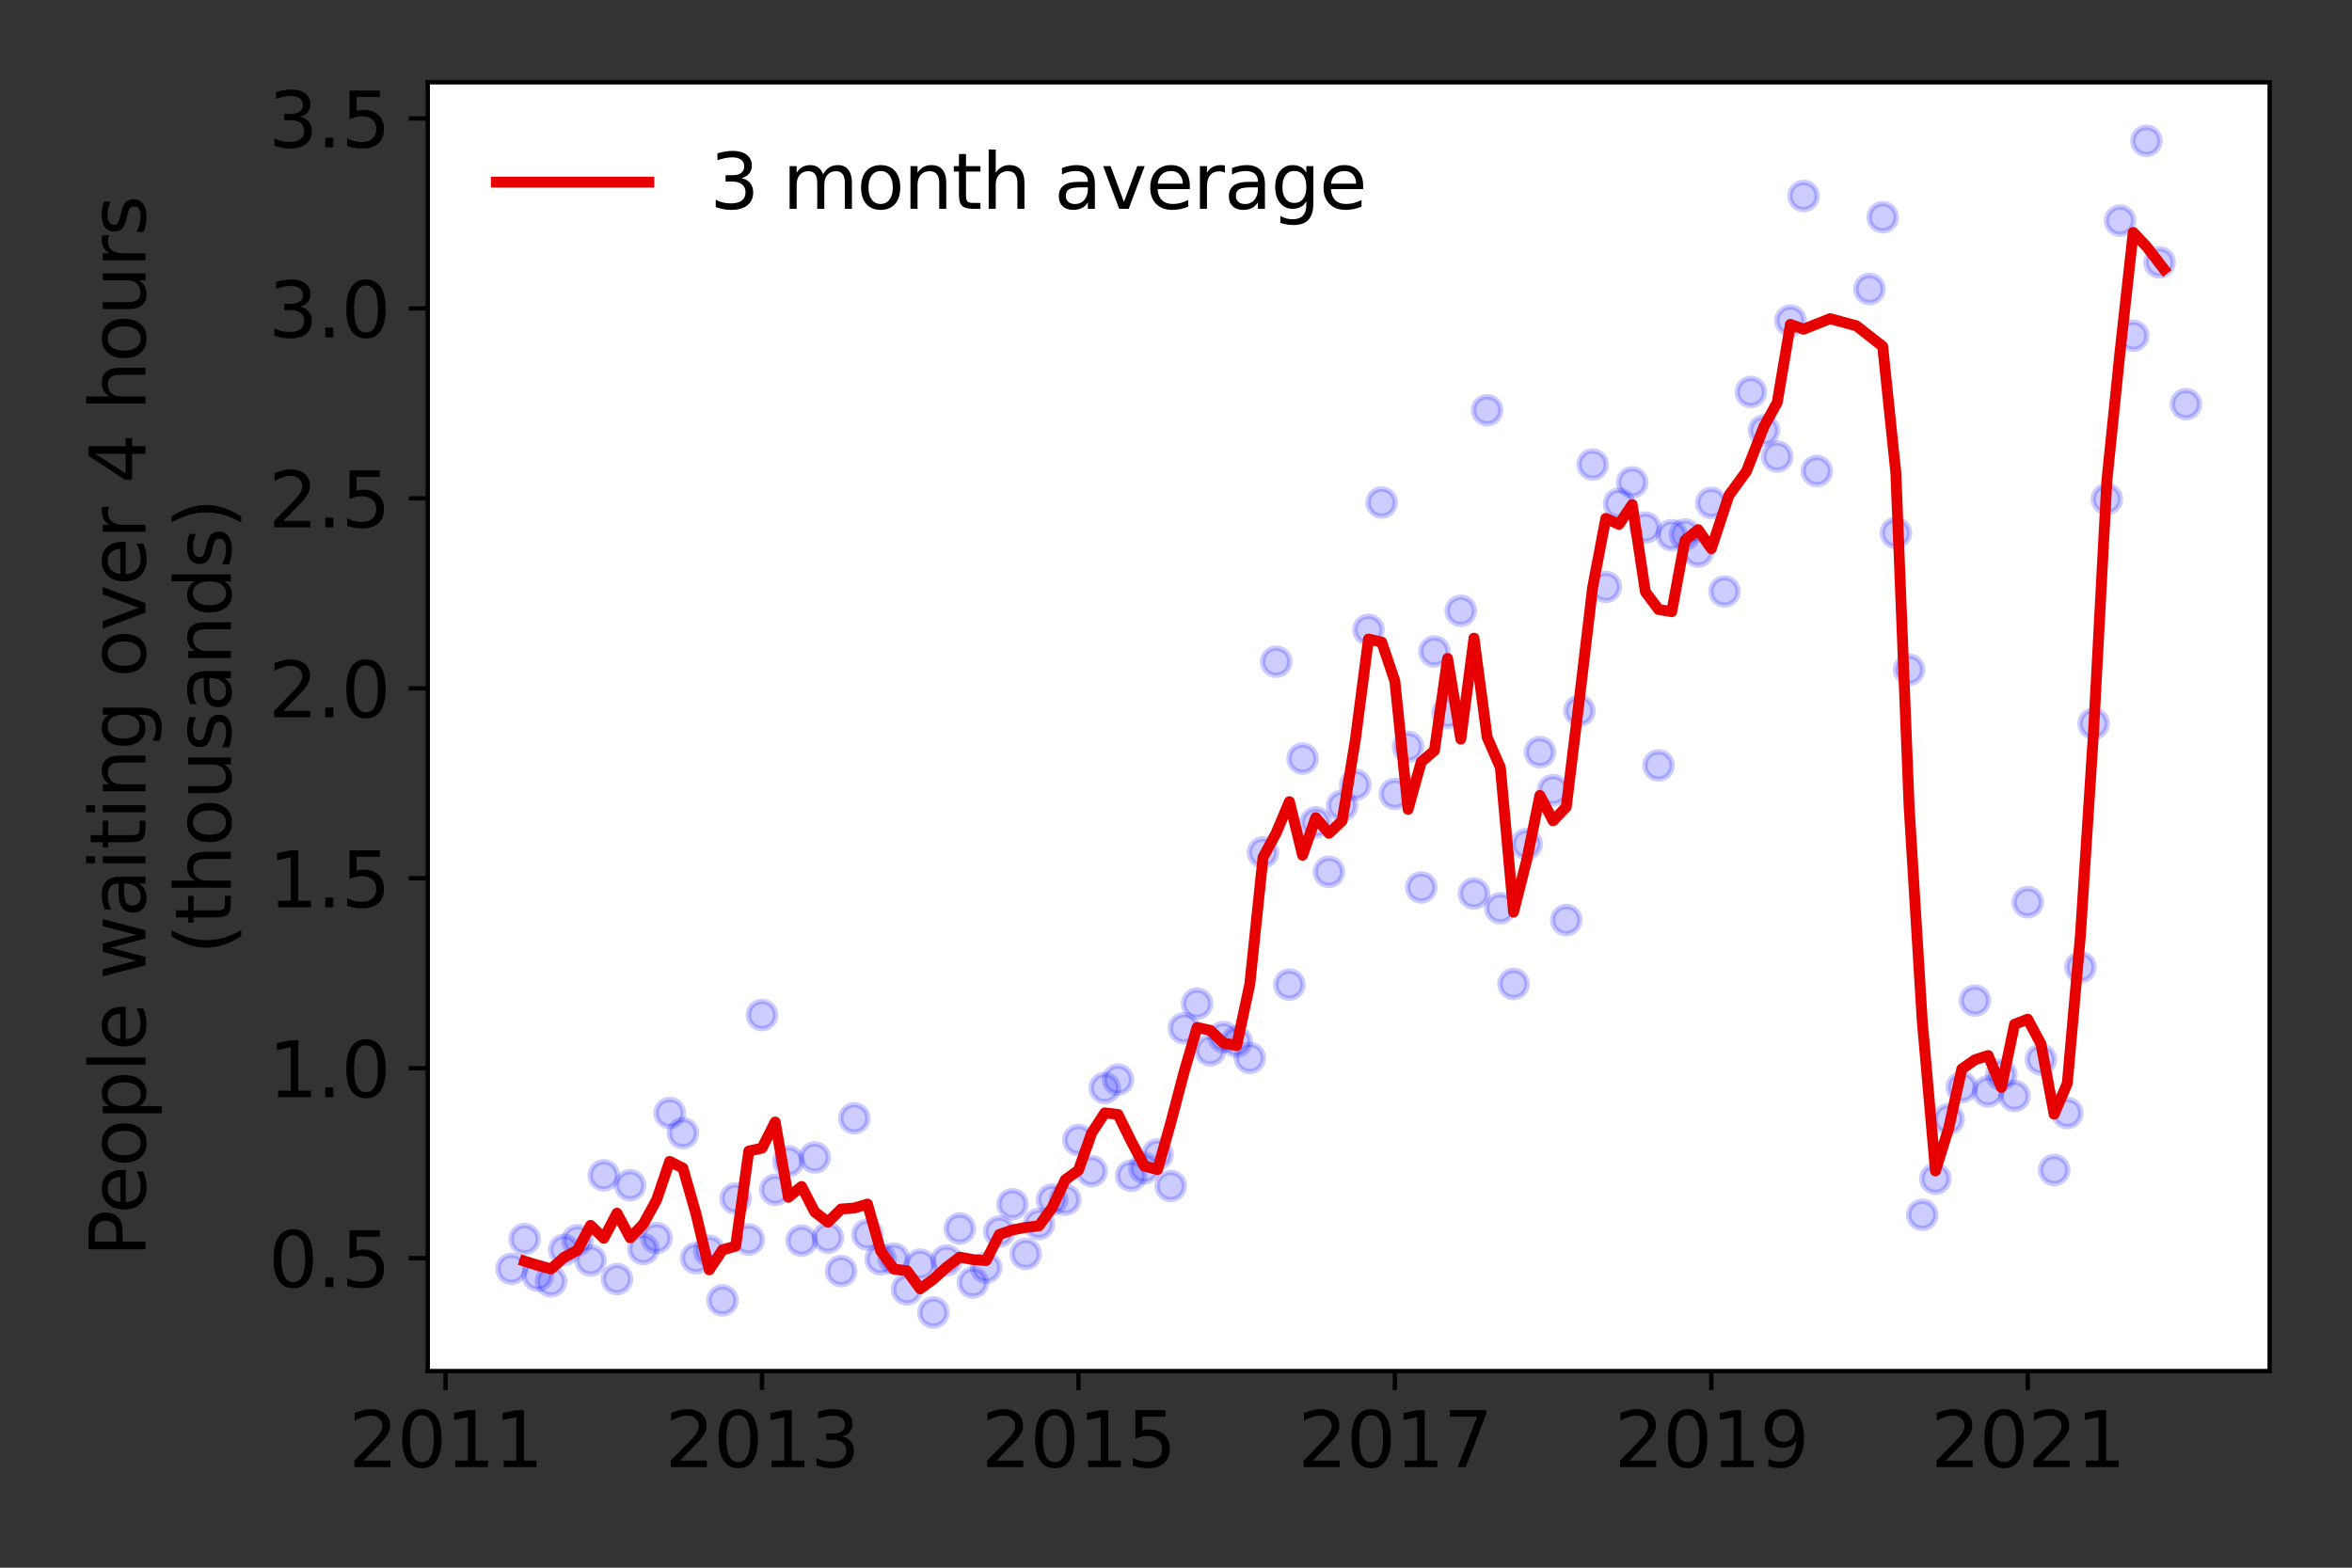 <?xml version="1.0" encoding="utf-8" standalone="no"?>
<!DOCTYPE svg PUBLIC "-//W3C//DTD SVG 1.1//EN"
  "http://www.w3.org/Graphics/SVG/1.1/DTD/svg11.dtd">
<svg height="288pt" version="1.1" viewBox="0 0 432 288" width="432pt" xmlns="http://www.w3.org/2000/svg" xmlns:xlink="http://www.w3.org/1999/xlink">
 <rect x="0" y="0" width="432" height="288" fill="#333333" stroke="none"/>
 <defs>
  <style type="text/css">*{stroke-linecap:butt;stroke-linejoin:round;}</style>
 </defs>
 <g id="figure_1">
  <g id="patch_1">
   <path d="M 0 288 
L 432 288 
L 432 0 
L 0 0 
z
" style="fill:none;"/>
  </g>
  <g id="axes_1">
   <g id="patch_2">
    <path d="M 78.57 251.88 
L 416.88 251.88 
L 416.88 15.12 
L 78.57 15.12 
z
" style="fill:#ffffff;"/>
   </g>
   <g id="matplotlib.axis_1">
    <g id="xtick_1">
     <g id="line2d_1">
      <defs>
       <path d="M 0 0 
L 0 3.5 
" id="m541f4b8370" style="stroke:#000000;stroke-width:0.8;"/>
      </defs>
      <g>
       <use style="stroke:#000000;stroke-width:0.8;" x="81.839" xlink:href="#m541f4b8370" y="251.88"/>
      </g>
     </g>
     <g id="text_1">
      <!-- 2011 -->
      <g transform="translate(64.024 269.518)scale(0.14 -0.14)">
       <defs>
        <path d="M 1228 531 
L 3431 531 
L 3431 0 
L 469 0 
L 469 531 
Q 828 903 1448 1529 
Q 2069 2156 2228 2338 
Q 2531 2678 2651 2914 
Q 2772 3150 2772 3378 
Q 2772 3750 2511 3984 
Q 2250 4219 1831 4219 
Q 1534 4219 1204 4116 
Q 875 4013 500 3803 
L 500 4441 
Q 881 4594 1212 4672 
Q 1544 4750 1819 4750 
Q 2544 4750 2975 4387 
Q 3406 4025 3406 3419 
Q 3406 3131 3298 2873 
Q 3191 2616 2906 2266 
Q 2828 2175 2409 1742 
Q 1991 1309 1228 531 
z
" id="DejaVuSans-32" transform="scale(0.016)"/>
        <path d="M 2034 4250 
Q 1547 4250 1301 3770 
Q 1056 3291 1056 2328 
Q 1056 1369 1301 889 
Q 1547 409 2034 409 
Q 2525 409 2770 889 
Q 3016 1369 3016 2328 
Q 3016 3291 2770 3770 
Q 2525 4250 2034 4250 
z
M 2034 4750 
Q 2819 4750 3233 4129 
Q 3647 3509 3647 2328 
Q 3647 1150 3233 529 
Q 2819 -91 2034 -91 
Q 1250 -91 836 529 
Q 422 1150 422 2328 
Q 422 3509 836 4129 
Q 1250 4750 2034 4750 
z
" id="DejaVuSans-30" transform="scale(0.016)"/>
        <path d="M 794 531 
L 1825 531 
L 1825 4091 
L 703 3866 
L 703 4441 
L 1819 4666 
L 2450 4666 
L 2450 531 
L 3481 531 
L 3481 0 
L 794 0 
L 794 531 
z
" id="DejaVuSans-31" transform="scale(0.016)"/>
       </defs>
       <use xlink:href="#DejaVuSans-32"/>
       <use x="63.623" xlink:href="#DejaVuSans-30"/>
       <use x="127.246" xlink:href="#DejaVuSans-31"/>
       <use x="190.869" xlink:href="#DejaVuSans-31"/>
      </g>
     </g>
    </g>
    <g id="xtick_2">
     <g id="line2d_2">
      <g>
       <use style="stroke:#000000;stroke-width:0.8;" x="139.96" xlink:href="#m541f4b8370" y="251.88"/>
      </g>
     </g>
     <g id="text_2">
      <!-- 2013 -->
      <g transform="translate(122.145 269.518)scale(0.14 -0.14)">
       <defs>
        <path d="M 2597 2516 
Q 3050 2419 3304 2112 
Q 3559 1806 3559 1356 
Q 3559 666 3084 287 
Q 2609 -91 1734 -91 
Q 1441 -91 1130 -33 
Q 819 25 488 141 
L 488 750 
Q 750 597 1062 519 
Q 1375 441 1716 441 
Q 2309 441 2620 675 
Q 2931 909 2931 1356 
Q 2931 1769 2642 2001 
Q 2353 2234 1838 2234 
L 1294 2234 
L 1294 2753 
L 1863 2753 
Q 2328 2753 2575 2939 
Q 2822 3125 2822 3475 
Q 2822 3834 2567 4026 
Q 2313 4219 1838 4219 
Q 1578 4219 1281 4162 
Q 984 4106 628 3988 
L 628 4550 
Q 988 4650 1302 4700 
Q 1616 4750 1894 4750 
Q 2613 4750 3031 4423 
Q 3450 4097 3450 3541 
Q 3450 3153 3228 2886 
Q 3006 2619 2597 2516 
z
" id="DejaVuSans-33" transform="scale(0.016)"/>
       </defs>
       <use xlink:href="#DejaVuSans-32"/>
       <use x="63.623" xlink:href="#DejaVuSans-30"/>
       <use x="127.246" xlink:href="#DejaVuSans-31"/>
       <use x="190.869" xlink:href="#DejaVuSans-33"/>
      </g>
     </g>
    </g>
    <g id="xtick_3">
     <g id="line2d_3">
      <g>
       <use style="stroke:#000000;stroke-width:0.8;" x="198.08" xlink:href="#m541f4b8370" y="251.88"/>
      </g>
     </g>
     <g id="text_3">
      <!-- 2015 -->
      <g transform="translate(180.265 269.518)scale(0.14 -0.14)">
       <defs>
        <path d="M 691 4666 
L 3169 4666 
L 3169 4134 
L 1269 4134 
L 1269 2991 
Q 1406 3038 1543 3061 
Q 1681 3084 1819 3084 
Q 2600 3084 3056 2656 
Q 3513 2228 3513 1497 
Q 3513 744 3044 326 
Q 2575 -91 1722 -91 
Q 1428 -91 1123 -41 
Q 819 9 494 109 
L 494 744 
Q 775 591 1075 516 
Q 1375 441 1709 441 
Q 2250 441 2565 725 
Q 2881 1009 2881 1497 
Q 2881 1984 2565 2268 
Q 2250 2553 1709 2553 
Q 1456 2553 1204 2497 
Q 953 2441 691 2322 
L 691 4666 
z
" id="DejaVuSans-35" transform="scale(0.016)"/>
       </defs>
       <use xlink:href="#DejaVuSans-32"/>
       <use x="63.623" xlink:href="#DejaVuSans-30"/>
       <use x="127.246" xlink:href="#DejaVuSans-31"/>
       <use x="190.869" xlink:href="#DejaVuSans-35"/>
      </g>
     </g>
    </g>
    <g id="xtick_4">
     <g id="line2d_4">
      <g>
       <use style="stroke:#000000;stroke-width:0.8;" x="256.201" xlink:href="#m541f4b8370" y="251.88"/>
      </g>
     </g>
     <g id="text_4">
      <!-- 2017 -->
      <g transform="translate(238.386 269.518)scale(0.14 -0.14)">
       <defs>
        <path d="M 525 4666 
L 3525 4666 
L 3525 4397 
L 1831 0 
L 1172 0 
L 2766 4134 
L 525 4134 
L 525 4666 
z
" id="DejaVuSans-37" transform="scale(0.016)"/>
       </defs>
       <use xlink:href="#DejaVuSans-32"/>
       <use x="63.623" xlink:href="#DejaVuSans-30"/>
       <use x="127.246" xlink:href="#DejaVuSans-31"/>
       <use x="190.869" xlink:href="#DejaVuSans-37"/>
      </g>
     </g>
    </g>
    <g id="xtick_5">
     <g id="line2d_5">
      <g>
       <use style="stroke:#000000;stroke-width:0.8;" x="314.321" xlink:href="#m541f4b8370" y="251.88"/>
      </g>
     </g>
     <g id="text_5">
      <!-- 2019 -->
      <g transform="translate(296.506 269.518)scale(0.14 -0.14)">
       <defs>
        <path d="M 703 97 
L 703 672 
Q 941 559 1184 500 
Q 1428 441 1663 441 
Q 2288 441 2617 861 
Q 2947 1281 2994 2138 
Q 2813 1869 2534 1725 
Q 2256 1581 1919 1581 
Q 1219 1581 811 2004 
Q 403 2428 403 3163 
Q 403 3881 828 4315 
Q 1253 4750 1959 4750 
Q 2769 4750 3195 4129 
Q 3622 3509 3622 2328 
Q 3622 1225 3098 567 
Q 2575 -91 1691 -91 
Q 1453 -91 1209 -44 
Q 966 3 703 97 
z
M 1959 2075 
Q 2384 2075 2632 2365 
Q 2881 2656 2881 3163 
Q 2881 3666 2632 3958 
Q 2384 4250 1959 4250 
Q 1534 4250 1286 3958 
Q 1038 3666 1038 3163 
Q 1038 2656 1286 2365 
Q 1534 2075 1959 2075 
z
" id="DejaVuSans-39" transform="scale(0.016)"/>
       </defs>
       <use xlink:href="#DejaVuSans-32"/>
       <use x="63.623" xlink:href="#DejaVuSans-30"/>
       <use x="127.246" xlink:href="#DejaVuSans-31"/>
       <use x="190.869" xlink:href="#DejaVuSans-39"/>
      </g>
     </g>
    </g>
    <g id="xtick_6">
     <g id="line2d_6">
      <g>
       <use style="stroke:#000000;stroke-width:0.8;" x="372.442" xlink:href="#m541f4b8370" y="251.88"/>
      </g>
     </g>
     <g id="text_6">
      <!-- 2021 -->
      <g transform="translate(354.627 269.518)scale(0.14 -0.14)">
       <use xlink:href="#DejaVuSans-32"/>
       <use x="63.623" xlink:href="#DejaVuSans-30"/>
       <use x="127.246" xlink:href="#DejaVuSans-32"/>
       <use x="190.869" xlink:href="#DejaVuSans-31"/>
      </g>
     </g>
    </g>
   </g>
   <g id="matplotlib.axis_2">
    <g id="ytick_1">
     <g id="line2d_7">
      <defs>
       <path d="M 0 0 
L -3.5 0 
" id="m8f50f8a2fe" style="stroke:#000000;stroke-width:0.8;"/>
      </defs>
      <g>
       <use style="stroke:#000000;stroke-width:0.8;" x="78.57" xlink:href="#m8f50f8a2fe" y="231.138"/>
      </g>
     </g>
     <g id="text_7">
      <!-- 0.5 -->
      <g transform="translate(49.306 236.457)scale(0.14 -0.14)">
       <defs>
        <path d="M 684 794 
L 1344 794 
L 1344 0 
L 684 0 
L 684 794 
z
" id="DejaVuSans-2e" transform="scale(0.016)"/>
       </defs>
       <use xlink:href="#DejaVuSans-30"/>
       <use x="63.623" xlink:href="#DejaVuSans-2e"/>
       <use x="95.41" xlink:href="#DejaVuSans-35"/>
      </g>
     </g>
    </g>
    <g id="ytick_2">
     <g id="line2d_8">
      <g>
       <use style="stroke:#000000;stroke-width:0.8;" x="78.57" xlink:href="#m8f50f8a2fe" y="196.242"/>
      </g>
     </g>
     <g id="text_8">
      <!-- 1.0 -->
      <g transform="translate(49.306 201.561)scale(0.14 -0.14)">
       <use xlink:href="#DejaVuSans-31"/>
       <use x="63.623" xlink:href="#DejaVuSans-2e"/>
       <use x="95.41" xlink:href="#DejaVuSans-30"/>
      </g>
     </g>
    </g>
    <g id="ytick_3">
     <g id="line2d_9">
      <g>
       <use style="stroke:#000000;stroke-width:0.8;" x="78.57" xlink:href="#m8f50f8a2fe" y="161.347"/>
      </g>
     </g>
     <g id="text_9">
      <!-- 1.5 -->
      <g transform="translate(49.306 166.666)scale(0.14 -0.14)">
       <use xlink:href="#DejaVuSans-31"/>
       <use x="63.623" xlink:href="#DejaVuSans-2e"/>
       <use x="95.41" xlink:href="#DejaVuSans-35"/>
      </g>
     </g>
    </g>
    <g id="ytick_4">
     <g id="line2d_10">
      <g>
       <use style="stroke:#000000;stroke-width:0.8;" x="78.57" xlink:href="#m8f50f8a2fe" y="126.451"/>
      </g>
     </g>
     <g id="text_10">
      <!-- 2.0 -->
      <g transform="translate(49.306 131.77)scale(0.14 -0.14)">
       <use xlink:href="#DejaVuSans-32"/>
       <use x="63.623" xlink:href="#DejaVuSans-2e"/>
       <use x="95.41" xlink:href="#DejaVuSans-30"/>
      </g>
     </g>
    </g>
    <g id="ytick_5">
     <g id="line2d_11">
      <g>
       <use style="stroke:#000000;stroke-width:0.8;" x="78.57" xlink:href="#m8f50f8a2fe" y="91.555"/>
      </g>
     </g>
     <g id="text_11">
      <!-- 2.5 -->
      <g transform="translate(49.306 96.874)scale(0.14 -0.14)">
       <use xlink:href="#DejaVuSans-32"/>
       <use x="63.623" xlink:href="#DejaVuSans-2e"/>
       <use x="95.41" xlink:href="#DejaVuSans-35"/>
      </g>
     </g>
    </g>
    <g id="ytick_6">
     <g id="line2d_12">
      <g>
       <use style="stroke:#000000;stroke-width:0.8;" x="78.57" xlink:href="#m8f50f8a2fe" y="56.66"/>
      </g>
     </g>
     <g id="text_12">
      <!-- 3.0 -->
      <g transform="translate(49.306 61.979)scale(0.14 -0.14)">
       <use xlink:href="#DejaVuSans-33"/>
       <use x="63.623" xlink:href="#DejaVuSans-2e"/>
       <use x="95.41" xlink:href="#DejaVuSans-30"/>
      </g>
     </g>
    </g>
    <g id="ytick_7">
     <g id="line2d_13">
      <g>
       <use style="stroke:#000000;stroke-width:0.8;" x="78.57" xlink:href="#m8f50f8a2fe" y="21.764"/>
      </g>
     </g>
     <g id="text_13">
      <!-- 3.5 -->
      <g transform="translate(49.306 27.083)scale(0.14 -0.14)">
       <use xlink:href="#DejaVuSans-33"/>
       <use x="63.623" xlink:href="#DejaVuSans-2e"/>
       <use x="95.41" xlink:href="#DejaVuSans-35"/>
      </g>
     </g>
    </g>
    <g id="text_14">
     <!-- People waiting over 4 hours -->
     <g transform="translate(26.717 230.925)rotate(-90)scale(0.14 -0.14)">
      <defs>
       <path d="M 1259 4147 
L 1259 2394 
L 2053 2394 
Q 2494 2394 2734 2622 
Q 2975 2850 2975 3272 
Q 2975 3691 2734 3919 
Q 2494 4147 2053 4147 
L 1259 4147 
z
M 628 4666 
L 2053 4666 
Q 2838 4666 3239 4311 
Q 3641 3956 3641 3272 
Q 3641 2581 3239 2228 
Q 2838 1875 2053 1875 
L 1259 1875 
L 1259 0 
L 628 0 
L 628 4666 
z
" id="DejaVuSans-50" transform="scale(0.016)"/>
       <path d="M 3597 1894 
L 3597 1613 
L 953 1613 
Q 991 1019 1311 708 
Q 1631 397 2203 397 
Q 2534 397 2845 478 
Q 3156 559 3463 722 
L 3463 178 
Q 3153 47 2828 -22 
Q 2503 -91 2169 -91 
Q 1331 -91 842 396 
Q 353 884 353 1716 
Q 353 2575 817 3079 
Q 1281 3584 2069 3584 
Q 2775 3584 3186 3129 
Q 3597 2675 3597 1894 
z
M 3022 2063 
Q 3016 2534 2758 2815 
Q 2500 3097 2075 3097 
Q 1594 3097 1305 2825 
Q 1016 2553 972 2059 
L 3022 2063 
z
" id="DejaVuSans-65" transform="scale(0.016)"/>
       <path d="M 1959 3097 
Q 1497 3097 1228 2736 
Q 959 2375 959 1747 
Q 959 1119 1226 758 
Q 1494 397 1959 397 
Q 2419 397 2687 759 
Q 2956 1122 2956 1747 
Q 2956 2369 2687 2733 
Q 2419 3097 1959 3097 
z
M 1959 3584 
Q 2709 3584 3137 3096 
Q 3566 2609 3566 1747 
Q 3566 888 3137 398 
Q 2709 -91 1959 -91 
Q 1206 -91 779 398 
Q 353 888 353 1747 
Q 353 2609 779 3096 
Q 1206 3584 1959 3584 
z
" id="DejaVuSans-6f" transform="scale(0.016)"/>
       <path d="M 1159 525 
L 1159 -1331 
L 581 -1331 
L 581 3500 
L 1159 3500 
L 1159 2969 
Q 1341 3281 1617 3432 
Q 1894 3584 2278 3584 
Q 2916 3584 3314 3078 
Q 3713 2572 3713 1747 
Q 3713 922 3314 415 
Q 2916 -91 2278 -91 
Q 1894 -91 1617 61 
Q 1341 213 1159 525 
z
M 3116 1747 
Q 3116 2381 2855 2742 
Q 2594 3103 2138 3103 
Q 1681 3103 1420 2742 
Q 1159 2381 1159 1747 
Q 1159 1113 1420 752 
Q 1681 391 2138 391 
Q 2594 391 2855 752 
Q 3116 1113 3116 1747 
z
" id="DejaVuSans-70" transform="scale(0.016)"/>
       <path d="M 603 4863 
L 1178 4863 
L 1178 0 
L 603 0 
L 603 4863 
z
" id="DejaVuSans-6c" transform="scale(0.016)"/>
       <path id="DejaVuSans-20" transform="scale(0.016)"/>
       <path d="M 269 3500 
L 844 3500 
L 1563 769 
L 2278 3500 
L 2956 3500 
L 3675 769 
L 4391 3500 
L 4966 3500 
L 4050 0 
L 3372 0 
L 2619 2869 
L 1863 0 
L 1184 0 
L 269 3500 
z
" id="DejaVuSans-77" transform="scale(0.016)"/>
       <path d="M 2194 1759 
Q 1497 1759 1228 1600 
Q 959 1441 959 1056 
Q 959 750 1161 570 
Q 1363 391 1709 391 
Q 2188 391 2477 730 
Q 2766 1069 2766 1631 
L 2766 1759 
L 2194 1759 
z
M 3341 1997 
L 3341 0 
L 2766 0 
L 2766 531 
Q 2569 213 2275 61 
Q 1981 -91 1556 -91 
Q 1019 -91 701 211 
Q 384 513 384 1019 
Q 384 1609 779 1909 
Q 1175 2209 1959 2209 
L 2766 2209 
L 2766 2266 
Q 2766 2663 2505 2880 
Q 2244 3097 1772 3097 
Q 1472 3097 1187 3025 
Q 903 2953 641 2809 
L 641 3341 
Q 956 3463 1253 3523 
Q 1550 3584 1831 3584 
Q 2591 3584 2966 3190 
Q 3341 2797 3341 1997 
z
" id="DejaVuSans-61" transform="scale(0.016)"/>
       <path d="M 603 3500 
L 1178 3500 
L 1178 0 
L 603 0 
L 603 3500 
z
M 603 4863 
L 1178 4863 
L 1178 4134 
L 603 4134 
L 603 4863 
z
" id="DejaVuSans-69" transform="scale(0.016)"/>
       <path d="M 1172 4494 
L 1172 3500 
L 2356 3500 
L 2356 3053 
L 1172 3053 
L 1172 1153 
Q 1172 725 1289 603 
Q 1406 481 1766 481 
L 2356 481 
L 2356 0 
L 1766 0 
Q 1100 0 847 248 
Q 594 497 594 1153 
L 594 3053 
L 172 3053 
L 172 3500 
L 594 3500 
L 594 4494 
L 1172 4494 
z
" id="DejaVuSans-74" transform="scale(0.016)"/>
       <path d="M 3513 2113 
L 3513 0 
L 2938 0 
L 2938 2094 
Q 2938 2591 2744 2837 
Q 2550 3084 2163 3084 
Q 1697 3084 1428 2787 
Q 1159 2491 1159 1978 
L 1159 0 
L 581 0 
L 581 3500 
L 1159 3500 
L 1159 2956 
Q 1366 3272 1645 3428 
Q 1925 3584 2291 3584 
Q 2894 3584 3203 3211 
Q 3513 2838 3513 2113 
z
" id="DejaVuSans-6e" transform="scale(0.016)"/>
       <path d="M 2906 1791 
Q 2906 2416 2648 2759 
Q 2391 3103 1925 3103 
Q 1463 3103 1205 2759 
Q 947 2416 947 1791 
Q 947 1169 1205 825 
Q 1463 481 1925 481 
Q 2391 481 2648 825 
Q 2906 1169 2906 1791 
z
M 3481 434 
Q 3481 -459 3084 -895 
Q 2688 -1331 1869 -1331 
Q 1566 -1331 1297 -1286 
Q 1028 -1241 775 -1147 
L 775 -588 
Q 1028 -725 1275 -790 
Q 1522 -856 1778 -856 
Q 2344 -856 2625 -561 
Q 2906 -266 2906 331 
L 2906 616 
Q 2728 306 2450 153 
Q 2172 0 1784 0 
Q 1141 0 747 490 
Q 353 981 353 1791 
Q 353 2603 747 3093 
Q 1141 3584 1784 3584 
Q 2172 3584 2450 3431 
Q 2728 3278 2906 2969 
L 2906 3500 
L 3481 3500 
L 3481 434 
z
" id="DejaVuSans-67" transform="scale(0.016)"/>
       <path d="M 191 3500 
L 800 3500 
L 1894 563 
L 2988 3500 
L 3597 3500 
L 2284 0 
L 1503 0 
L 191 3500 
z
" id="DejaVuSans-76" transform="scale(0.016)"/>
       <path d="M 2631 2963 
Q 2534 3019 2420 3045 
Q 2306 3072 2169 3072 
Q 1681 3072 1420 2755 
Q 1159 2438 1159 1844 
L 1159 0 
L 581 0 
L 581 3500 
L 1159 3500 
L 1159 2956 
Q 1341 3275 1631 3429 
Q 1922 3584 2338 3584 
Q 2397 3584 2469 3576 
Q 2541 3569 2628 3553 
L 2631 2963 
z
" id="DejaVuSans-72" transform="scale(0.016)"/>
       <path d="M 2419 4116 
L 825 1625 
L 2419 1625 
L 2419 4116 
z
M 2253 4666 
L 3047 4666 
L 3047 1625 
L 3713 1625 
L 3713 1100 
L 3047 1100 
L 3047 0 
L 2419 0 
L 2419 1100 
L 313 1100 
L 313 1709 
L 2253 4666 
z
" id="DejaVuSans-34" transform="scale(0.016)"/>
       <path d="M 3513 2113 
L 3513 0 
L 2938 0 
L 2938 2094 
Q 2938 2591 2744 2837 
Q 2550 3084 2163 3084 
Q 1697 3084 1428 2787 
Q 1159 2491 1159 1978 
L 1159 0 
L 581 0 
L 581 4863 
L 1159 4863 
L 1159 2956 
Q 1366 3272 1645 3428 
Q 1925 3584 2291 3584 
Q 2894 3584 3203 3211 
Q 3513 2838 3513 2113 
z
" id="DejaVuSans-68" transform="scale(0.016)"/>
       <path d="M 544 1381 
L 544 3500 
L 1119 3500 
L 1119 1403 
Q 1119 906 1312 657 
Q 1506 409 1894 409 
Q 2359 409 2629 706 
Q 2900 1003 2900 1516 
L 2900 3500 
L 3475 3500 
L 3475 0 
L 2900 0 
L 2900 538 
Q 2691 219 2414 64 
Q 2138 -91 1772 -91 
Q 1169 -91 856 284 
Q 544 659 544 1381 
z
M 1991 3584 
L 1991 3584 
z
" id="DejaVuSans-75" transform="scale(0.016)"/>
       <path d="M 2834 3397 
L 2834 2853 
Q 2591 2978 2328 3040 
Q 2066 3103 1784 3103 
Q 1356 3103 1142 2972 
Q 928 2841 928 2578 
Q 928 2378 1081 2264 
Q 1234 2150 1697 2047 
L 1894 2003 
Q 2506 1872 2764 1633 
Q 3022 1394 3022 966 
Q 3022 478 2636 193 
Q 2250 -91 1575 -91 
Q 1294 -91 989 -36 
Q 684 19 347 128 
L 347 722 
Q 666 556 975 473 
Q 1284 391 1588 391 
Q 1994 391 2212 530 
Q 2431 669 2431 922 
Q 2431 1156 2273 1281 
Q 2116 1406 1581 1522 
L 1381 1569 
Q 847 1681 609 1914 
Q 372 2147 372 2553 
Q 372 3047 722 3315 
Q 1072 3584 1716 3584 
Q 2034 3584 2315 3537 
Q 2597 3491 2834 3397 
z
" id="DejaVuSans-73" transform="scale(0.016)"/>
      </defs>
      <use xlink:href="#DejaVuSans-50"/>
      <use x="56.678" xlink:href="#DejaVuSans-65"/>
      <use x="118.201" xlink:href="#DejaVuSans-6f"/>
      <use x="179.383" xlink:href="#DejaVuSans-70"/>
      <use x="242.859" xlink:href="#DejaVuSans-6c"/>
      <use x="270.643" xlink:href="#DejaVuSans-65"/>
      <use x="332.166" xlink:href="#DejaVuSans-20"/>
      <use x="363.953" xlink:href="#DejaVuSans-77"/>
      <use x="445.74" xlink:href="#DejaVuSans-61"/>
      <use x="507.02" xlink:href="#DejaVuSans-69"/>
      <use x="534.803" xlink:href="#DejaVuSans-74"/>
      <use x="574.012" xlink:href="#DejaVuSans-69"/>
      <use x="601.795" xlink:href="#DejaVuSans-6e"/>
      <use x="665.174" xlink:href="#DejaVuSans-67"/>
      <use x="728.65" xlink:href="#DejaVuSans-20"/>
      <use x="760.438" xlink:href="#DejaVuSans-6f"/>
      <use x="821.619" xlink:href="#DejaVuSans-76"/>
      <use x="880.799" xlink:href="#DejaVuSans-65"/>
      <use x="942.322" xlink:href="#DejaVuSans-72"/>
      <use x="983.436" xlink:href="#DejaVuSans-20"/>
      <use x="1015.223" xlink:href="#DejaVuSans-34"/>
      <use x="1078.846" xlink:href="#DejaVuSans-20"/>
      <use x="1110.633" xlink:href="#DejaVuSans-68"/>
      <use x="1174.012" xlink:href="#DejaVuSans-6f"/>
      <use x="1235.193" xlink:href="#DejaVuSans-75"/>
      <use x="1298.572" xlink:href="#DejaVuSans-72"/>
      <use x="1339.686" xlink:href="#DejaVuSans-73"/>
     </g>
     <!-- (thousands) -->
     <g transform="translate(42.394 175.325)rotate(-90)scale(0.14 -0.14)">
      <defs>
       <path d="M 1984 4856 
Q 1566 4138 1362 3434 
Q 1159 2731 1159 2009 
Q 1159 1288 1364 580 
Q 1569 -128 1984 -844 
L 1484 -844 
Q 1016 -109 783 600 
Q 550 1309 550 2009 
Q 550 2706 781 3412 
Q 1013 4119 1484 4856 
L 1984 4856 
z
" id="DejaVuSans-28" transform="scale(0.016)"/>
       <path d="M 2906 2969 
L 2906 4863 
L 3481 4863 
L 3481 0 
L 2906 0 
L 2906 525 
Q 2725 213 2448 61 
Q 2172 -91 1784 -91 
Q 1150 -91 751 415 
Q 353 922 353 1747 
Q 353 2572 751 3078 
Q 1150 3584 1784 3584 
Q 2172 3584 2448 3432 
Q 2725 3281 2906 2969 
z
M 947 1747 
Q 947 1113 1208 752 
Q 1469 391 1925 391 
Q 2381 391 2643 752 
Q 2906 1113 2906 1747 
Q 2906 2381 2643 2742 
Q 2381 3103 1925 3103 
Q 1469 3103 1208 2742 
Q 947 2381 947 1747 
z
" id="DejaVuSans-64" transform="scale(0.016)"/>
       <path d="M 513 4856 
L 1013 4856 
Q 1481 4119 1714 3412 
Q 1947 2706 1947 2009 
Q 1947 1309 1714 600 
Q 1481 -109 1013 -844 
L 513 -844 
Q 928 -128 1133 580 
Q 1338 1288 1338 2009 
Q 1338 2731 1133 3434 
Q 928 4138 513 4856 
z
" id="DejaVuSans-29" transform="scale(0.016)"/>
      </defs>
      <use xlink:href="#DejaVuSans-28"/>
      <use x="39.014" xlink:href="#DejaVuSans-74"/>
      <use x="78.223" xlink:href="#DejaVuSans-68"/>
      <use x="141.602" xlink:href="#DejaVuSans-6f"/>
      <use x="202.783" xlink:href="#DejaVuSans-75"/>
      <use x="266.162" xlink:href="#DejaVuSans-73"/>
      <use x="318.262" xlink:href="#DejaVuSans-61"/>
      <use x="379.541" xlink:href="#DejaVuSans-6e"/>
      <use x="442.92" xlink:href="#DejaVuSans-64"/>
      <use x="506.396" xlink:href="#DejaVuSans-73"/>
      <use x="558.496" xlink:href="#DejaVuSans-29"/>
     </g>
    </g>
   </g>
   <g id="line2d_14">
    <defs>
     <path d="M 0 2.5 
C 0.663 2.5 1.299 2.237 1.768 1.768 
C 2.237 1.299 2.5 0.663 2.5 0 
C 2.5 -0.663 2.237 -1.299 1.768 -1.768 
C 1.299 -2.237 0.663 -2.5 0 -2.5 
C -0.663 -2.5 -1.299 -2.237 -1.768 -1.768 
C -2.237 -1.299 -2.5 -0.663 -2.5 0 
C -2.5 0.663 -2.237 1.299 -1.768 1.768 
C -1.299 2.237 -0.663 2.5 0 2.5 
z
" id="medf4824bfb" style="stroke:#0000ff;stroke-opacity:0.2;"/>
    </defs>
    <g clip-path="url(#p055a22038b)">
     <use style="fill:#0000ff;fill-opacity:0.2;stroke:#0000ff;stroke-opacity:0.2;" x="401.502" xlink:href="#medf4824bfb" y="74.247"/>
     <use style="fill:#0000ff;fill-opacity:0.2;stroke:#0000ff;stroke-opacity:0.2;" x="396.659" xlink:href="#medf4824bfb" y="48.215"/>
     <use style="fill:#0000ff;fill-opacity:0.2;stroke:#0000ff;stroke-opacity:0.2;" x="394.237" xlink:href="#medf4824bfb" y="25.882"/>
     <use style="fill:#0000ff;fill-opacity:0.2;stroke:#0000ff;stroke-opacity:0.2;" x="391.816" xlink:href="#medf4824bfb" y="61.685"/>
     <use style="fill:#0000ff;fill-opacity:0.2;stroke:#0000ff;stroke-opacity:0.2;" x="389.394" xlink:href="#medf4824bfb" y="40.538"/>
     <use style="fill:#0000ff;fill-opacity:0.2;stroke:#0000ff;stroke-opacity:0.2;" x="386.972" xlink:href="#medf4824bfb" y="91.695"/>
     <use style="fill:#0000ff;fill-opacity:0.2;stroke:#0000ff;stroke-opacity:0.2;" x="384.55" xlink:href="#medf4824bfb" y="132.942"/>
     <use style="fill:#0000ff;fill-opacity:0.2;stroke:#0000ff;stroke-opacity:0.2;" x="382.129" xlink:href="#medf4824bfb" y="177.678"/>
     <use style="fill:#0000ff;fill-opacity:0.2;stroke:#0000ff;stroke-opacity:0.2;" x="379.707" xlink:href="#medf4824bfb" y="204.478"/>
     <use style="fill:#0000ff;fill-opacity:0.2;stroke:#0000ff;stroke-opacity:0.2;" x="377.285" xlink:href="#medf4824bfb" y="214.946"/>
     <use style="fill:#0000ff;fill-opacity:0.2;stroke:#0000ff;stroke-opacity:0.2;" x="374.864" xlink:href="#medf4824bfb" y="194.637"/>
     <use style="fill:#0000ff;fill-opacity:0.2;stroke:#0000ff;stroke-opacity:0.2;" x="372.442" xlink:href="#medf4824bfb" y="165.744"/>
     <use style="fill:#0000ff;fill-opacity:0.2;stroke:#0000ff;stroke-opacity:0.2;" x="370.02" xlink:href="#medf4824bfb" y="201.337"/>
     <use style="fill:#0000ff;fill-opacity:0.2;stroke:#0000ff;stroke-opacity:0.2;" x="367.599" xlink:href="#medf4824bfb" y="197.429"/>
     <use style="fill:#0000ff;fill-opacity:0.2;stroke:#0000ff;stroke-opacity:0.2;" x="365.177" xlink:href="#medf4824bfb" y="200.5"/>
     <use style="fill:#0000ff;fill-opacity:0.2;stroke:#0000ff;stroke-opacity:0.2;" x="362.755" xlink:href="#medf4824bfb" y="183.82"/>
     <use style="fill:#0000ff;fill-opacity:0.2;stroke:#0000ff;stroke-opacity:0.2;" x="360.334" xlink:href="#medf4824bfb" y="199.732"/>
     <use style="fill:#0000ff;fill-opacity:0.2;stroke:#0000ff;stroke-opacity:0.2;" x="357.912" xlink:href="#medf4824bfb" y="205.594"/>
     <use style="fill:#0000ff;fill-opacity:0.2;stroke:#0000ff;stroke-opacity:0.2;" x="355.49" xlink:href="#medf4824bfb" y="216.552"/>
     <use style="fill:#0000ff;fill-opacity:0.2;stroke:#0000ff;stroke-opacity:0.2;" x="353.068" xlink:href="#medf4824bfb" y="223.182"/>
     <use style="fill:#0000ff;fill-opacity:0.2;stroke:#0000ff;stroke-opacity:0.2;" x="350.647" xlink:href="#medf4824bfb" y="123.031"/>
     <use style="fill:#0000ff;fill-opacity:0.2;stroke:#0000ff;stroke-opacity:0.2;" x="348.225" xlink:href="#medf4824bfb" y="97.906"/>
     <use style="fill:#0000ff;fill-opacity:0.2;stroke:#0000ff;stroke-opacity:0.2;" x="345.803" xlink:href="#medf4824bfb" y="39.91"/>
     <use style="fill:#0000ff;fill-opacity:0.2;stroke:#0000ff;stroke-opacity:0.2;" x="343.382" xlink:href="#medf4824bfb" y="53.1"/>
     <use style="fill:#0000ff;fill-opacity:0.2;stroke:#0000ff;stroke-opacity:0.2;" x="333.695" xlink:href="#medf4824bfb" y="86.53"/>
     <use style="fill:#0000ff;fill-opacity:0.2;stroke:#0000ff;stroke-opacity:0.2;" x="331.273" xlink:href="#medf4824bfb" y="36.002"/>
     <use style="fill:#0000ff;fill-opacity:0.2;stroke:#0000ff;stroke-opacity:0.2;" x="328.852" xlink:href="#medf4824bfb" y="58.893"/>
     <use style="fill:#0000ff;fill-opacity:0.2;stroke:#0000ff;stroke-opacity:0.2;" x="326.43" xlink:href="#medf4824bfb" y="83.878"/>
     <use style="fill:#0000ff;fill-opacity:0.2;stroke:#0000ff;stroke-opacity:0.2;" x="324.008" xlink:href="#medf4824bfb" y="79.063"/>
     <use style="fill:#0000ff;fill-opacity:0.2;stroke:#0000ff;stroke-opacity:0.2;" x="321.587" xlink:href="#medf4824bfb" y="72.014"/>
     <use style="fill:#0000ff;fill-opacity:0.2;stroke:#0000ff;stroke-opacity:0.2;" x="316.743" xlink:href="#medf4824bfb" y="108.654"/>
     <use style="fill:#0000ff;fill-opacity:0.2;stroke:#0000ff;stroke-opacity:0.2;" x="314.321" xlink:href="#medf4824bfb" y="92.393"/>
     <use style="fill:#0000ff;fill-opacity:0.2;stroke:#0000ff;stroke-opacity:0.2;" x="311.9" xlink:href="#medf4824bfb" y="101.326"/>
     <use style="fill:#0000ff;fill-opacity:0.2;stroke:#0000ff;stroke-opacity:0.2;" x="309.478" xlink:href="#medf4824bfb" y="98.186"/>
     <use style="fill:#0000ff;fill-opacity:0.2;stroke:#0000ff;stroke-opacity:0.2;" x="307.056" xlink:href="#medf4824bfb" y="98.325"/>
     <use style="fill:#0000ff;fill-opacity:0.2;stroke:#0000ff;stroke-opacity:0.2;" x="304.635" xlink:href="#medf4824bfb" y="140.619"/>
     <use style="fill:#0000ff;fill-opacity:0.2;stroke:#0000ff;stroke-opacity:0.2;" x="302.213" xlink:href="#medf4824bfb" y="96.929"/>
     <use style="fill:#0000ff;fill-opacity:0.2;stroke:#0000ff;stroke-opacity:0.2;" x="299.791" xlink:href="#medf4824bfb" y="88.624"/>
     <use style="fill:#0000ff;fill-opacity:0.2;stroke:#0000ff;stroke-opacity:0.2;" x="297.37" xlink:href="#medf4824bfb" y="92.533"/>
     <use style="fill:#0000ff;fill-opacity:0.2;stroke:#0000ff;stroke-opacity:0.2;" x="294.948" xlink:href="#medf4824bfb" y="107.817"/>
     <use style="fill:#0000ff;fill-opacity:0.2;stroke:#0000ff;stroke-opacity:0.2;" x="292.526" xlink:href="#medf4824bfb" y="85.344"/>
     <use style="fill:#0000ff;fill-opacity:0.2;stroke:#0000ff;stroke-opacity:0.2;" x="290.105" xlink:href="#medf4824bfb" y="130.569"/>
     <use style="fill:#0000ff;fill-opacity:0.2;stroke:#0000ff;stroke-opacity:0.2;" x="287.683" xlink:href="#medf4824bfb" y="169.024"/>
     <use style="fill:#0000ff;fill-opacity:0.2;stroke:#0000ff;stroke-opacity:0.2;" x="285.261" xlink:href="#medf4824bfb" y="145.155"/>
     <use style="fill:#0000ff;fill-opacity:0.2;stroke:#0000ff;stroke-opacity:0.2;" x="282.839" xlink:href="#medf4824bfb" y="138.176"/>
     <use style="fill:#0000ff;fill-opacity:0.2;stroke:#0000ff;stroke-opacity:0.2;" x="280.418" xlink:href="#medf4824bfb" y="155.066"/>
     <use style="fill:#0000ff;fill-opacity:0.2;stroke:#0000ff;stroke-opacity:0.2;" x="277.996" xlink:href="#medf4824bfb" y="180.749"/>
     <use style="fill:#0000ff;fill-opacity:0.2;stroke:#0000ff;stroke-opacity:0.2;" x="275.574" xlink:href="#medf4824bfb" y="166.86"/>
     <use style="fill:#0000ff;fill-opacity:0.2;stroke:#0000ff;stroke-opacity:0.2;" x="273.153" xlink:href="#medf4824bfb" y="75.364"/>
     <use style="fill:#0000ff;fill-opacity:0.2;stroke:#0000ff;stroke-opacity:0.2;" x="270.731" xlink:href="#medf4824bfb" y="164.138"/>
     <use style="fill:#0000ff;fill-opacity:0.2;stroke:#0000ff;stroke-opacity:0.2;" x="268.309" xlink:href="#medf4824bfb" y="112.214"/>
     <use style="fill:#0000ff;fill-opacity:0.2;stroke:#0000ff;stroke-opacity:0.2;" x="265.888" xlink:href="#medf4824bfb" y="130.988"/>
     <use style="fill:#0000ff;fill-opacity:0.2;stroke:#0000ff;stroke-opacity:0.2;" x="263.466" xlink:href="#medf4824bfb" y="119.681"/>
     <use style="fill:#0000ff;fill-opacity:0.2;stroke:#0000ff;stroke-opacity:0.2;" x="261.044" xlink:href="#medf4824bfb" y="163.022"/>
     <use style="fill:#0000ff;fill-opacity:0.2;stroke:#0000ff;stroke-opacity:0.2;" x="258.623" xlink:href="#medf4824bfb" y="137.199"/>
     <use style="fill:#0000ff;fill-opacity:0.2;stroke:#0000ff;stroke-opacity:0.2;" x="256.201" xlink:href="#medf4824bfb" y="145.853"/>
     <use style="fill:#0000ff;fill-opacity:0.2;stroke:#0000ff;stroke-opacity:0.2;" x="253.779" xlink:href="#medf4824bfb" y="92.323"/>
     <use style="fill:#0000ff;fill-opacity:0.2;stroke:#0000ff;stroke-opacity:0.2;" x="251.358" xlink:href="#medf4824bfb" y="115.703"/>
     <use style="fill:#0000ff;fill-opacity:0.2;stroke:#0000ff;stroke-opacity:0.2;" x="248.936" xlink:href="#medf4824bfb" y="144.178"/>
     <use style="fill:#0000ff;fill-opacity:0.2;stroke:#0000ff;stroke-opacity:0.2;" x="246.514" xlink:href="#medf4824bfb" y="148.017"/>
     <use style="fill:#0000ff;fill-opacity:0.2;stroke:#0000ff;stroke-opacity:0.2;" x="244.092" xlink:href="#medf4824bfb" y="160.16"/>
     <use style="fill:#0000ff;fill-opacity:0.2;stroke:#0000ff;stroke-opacity:0.2;" x="241.671" xlink:href="#medf4824bfb" y="151.087"/>
     <use style="fill:#0000ff;fill-opacity:0.2;stroke:#0000ff;stroke-opacity:0.2;" x="239.249" xlink:href="#medf4824bfb" y="139.362"/>
     <use style="fill:#0000ff;fill-opacity:0.2;stroke:#0000ff;stroke-opacity:0.2;" x="236.827" xlink:href="#medf4824bfb" y="180.888"/>
     <use style="fill:#0000ff;fill-opacity:0.2;stroke:#0000ff;stroke-opacity:0.2;" x="234.406" xlink:href="#medf4824bfb" y="121.566"/>
     <use style="fill:#0000ff;fill-opacity:0.2;stroke:#0000ff;stroke-opacity:0.2;" x="231.984" xlink:href="#medf4824bfb" y="156.601"/>
     <use style="fill:#0000ff;fill-opacity:0.2;stroke:#0000ff;stroke-opacity:0.2;" x="229.562" xlink:href="#medf4824bfb" y="194.358"/>
     <use style="fill:#0000ff;fill-opacity:0.2;stroke:#0000ff;stroke-opacity:0.2;" x="227.141" xlink:href="#medf4824bfb" y="191.357"/>
     <use style="fill:#0000ff;fill-opacity:0.2;stroke:#0000ff;stroke-opacity:0.2;" x="224.719" xlink:href="#medf4824bfb" y="190.519"/>
     <use style="fill:#0000ff;fill-opacity:0.2;stroke:#0000ff;stroke-opacity:0.2;" x="222.297" xlink:href="#medf4824bfb" y="192.962"/>
     <use style="fill:#0000ff;fill-opacity:0.2;stroke:#0000ff;stroke-opacity:0.2;" x="219.876" xlink:href="#medf4824bfb" y="184.378"/>
     <use style="fill:#0000ff;fill-opacity:0.2;stroke:#0000ff;stroke-opacity:0.2;" x="217.454" xlink:href="#medf4824bfb" y="188.914"/>
     <use style="fill:#0000ff;fill-opacity:0.2;stroke:#0000ff;stroke-opacity:0.2;" x="215.032" xlink:href="#medf4824bfb" y="217.878"/>
     <use style="fill:#0000ff;fill-opacity:0.2;stroke:#0000ff;stroke-opacity:0.2;" x="212.611" xlink:href="#medf4824bfb" y="212.085"/>
     <use style="fill:#0000ff;fill-opacity:0.2;stroke:#0000ff;stroke-opacity:0.2;" x="210.189" xlink:href="#medf4824bfb" y="214.597"/>
     <use style="fill:#0000ff;fill-opacity:0.2;stroke:#0000ff;stroke-opacity:0.2;" x="207.767" xlink:href="#medf4824bfb" y="215.993"/>
     <use style="fill:#0000ff;fill-opacity:0.2;stroke:#0000ff;stroke-opacity:0.2;" x="205.345" xlink:href="#medf4824bfb" y="198.336"/>
     <use style="fill:#0000ff;fill-opacity:0.2;stroke:#0000ff;stroke-opacity:0.2;" x="202.924" xlink:href="#medf4824bfb" y="199.872"/>
     <use style="fill:#0000ff;fill-opacity:0.2;stroke:#0000ff;stroke-opacity:0.2;" x="200.502" xlink:href="#medf4824bfb" y="215.156"/>
     <use style="fill:#0000ff;fill-opacity:0.2;stroke:#0000ff;stroke-opacity:0.2;" x="198.08" xlink:href="#medf4824bfb" y="209.433"/>
     <use style="fill:#0000ff;fill-opacity:0.2;stroke:#0000ff;stroke-opacity:0.2;" x="195.659" xlink:href="#medf4824bfb" y="220.39"/>
     <use style="fill:#0000ff;fill-opacity:0.2;stroke:#0000ff;stroke-opacity:0.2;" x="193.237" xlink:href="#medf4824bfb" y="220.39"/>
     <use style="fill:#0000ff;fill-opacity:0.2;stroke:#0000ff;stroke-opacity:0.2;" x="190.815" xlink:href="#medf4824bfb" y="224.857"/>
     <use style="fill:#0000ff;fill-opacity:0.2;stroke:#0000ff;stroke-opacity:0.2;" x="188.394" xlink:href="#medf4824bfb" y="230.37"/>
     <use style="fill:#0000ff;fill-opacity:0.2;stroke:#0000ff;stroke-opacity:0.2;" x="185.972" xlink:href="#medf4824bfb" y="221.228"/>
     <use style="fill:#0000ff;fill-opacity:0.2;stroke:#0000ff;stroke-opacity:0.2;" x="183.55" xlink:href="#medf4824bfb" y="226.253"/>
     <use style="fill:#0000ff;fill-opacity:0.2;stroke:#0000ff;stroke-opacity:0.2;" x="181.129" xlink:href="#medf4824bfb" y="232.883"/>
     <use style="fill:#0000ff;fill-opacity:0.2;stroke:#0000ff;stroke-opacity:0.2;" x="178.707" xlink:href="#medf4824bfb" y="235.605"/>
     <use style="fill:#0000ff;fill-opacity:0.2;stroke:#0000ff;stroke-opacity:0.2;" x="176.285" xlink:href="#medf4824bfb" y="225.694"/>
     <use style="fill:#0000ff;fill-opacity:0.2;stroke:#0000ff;stroke-opacity:0.2;" x="173.863" xlink:href="#medf4824bfb" y="231.557"/>
     <use style="fill:#0000ff;fill-opacity:0.2;stroke:#0000ff;stroke-opacity:0.2;" x="171.442" xlink:href="#medf4824bfb" y="241.118"/>
     <use style="fill:#0000ff;fill-opacity:0.2;stroke:#0000ff;stroke-opacity:0.2;" x="169.02" xlink:href="#medf4824bfb" y="232.324"/>
     <use style="fill:#0000ff;fill-opacity:0.2;stroke:#0000ff;stroke-opacity:0.2;" x="166.598" xlink:href="#medf4824bfb" y="236.861"/>
     <use style="fill:#0000ff;fill-opacity:0.2;stroke:#0000ff;stroke-opacity:0.2;" x="164.177" xlink:href="#medf4824bfb" y="231.208"/>
     <use style="fill:#0000ff;fill-opacity:0.2;stroke:#0000ff;stroke-opacity:0.2;" x="161.755" xlink:href="#medf4824bfb" y="231.347"/>
     <use style="fill:#0000ff;fill-opacity:0.2;stroke:#0000ff;stroke-opacity:0.2;" x="159.333" xlink:href="#medf4824bfb" y="226.811"/>
     <use style="fill:#0000ff;fill-opacity:0.2;stroke:#0000ff;stroke-opacity:0.2;" x="156.912" xlink:href="#medf4824bfb" y="205.455"/>
     <use style="fill:#0000ff;fill-opacity:0.2;stroke:#0000ff;stroke-opacity:0.2;" x="154.49" xlink:href="#medf4824bfb" y="233.511"/>
     <use style="fill:#0000ff;fill-opacity:0.2;stroke:#0000ff;stroke-opacity:0.2;" x="152.068" xlink:href="#medf4824bfb" y="227.369"/>
     <use style="fill:#0000ff;fill-opacity:0.2;stroke:#0000ff;stroke-opacity:0.2;" x="149.647" xlink:href="#medf4824bfb" y="212.643"/>
     <use style="fill:#0000ff;fill-opacity:0.2;stroke:#0000ff;stroke-opacity:0.2;" x="147.225" xlink:href="#medf4824bfb" y="227.928"/>
     <use style="fill:#0000ff;fill-opacity:0.2;stroke:#0000ff;stroke-opacity:0.2;" x="144.803" xlink:href="#medf4824bfb" y="213.341"/>
     <use style="fill:#0000ff;fill-opacity:0.2;stroke:#0000ff;stroke-opacity:0.2;" x="142.382" xlink:href="#medf4824bfb" y="218.576"/>
     <use style="fill:#0000ff;fill-opacity:0.2;stroke:#0000ff;stroke-opacity:0.2;" x="139.96" xlink:href="#medf4824bfb" y="186.472"/>
     <use style="fill:#0000ff;fill-opacity:0.2;stroke:#0000ff;stroke-opacity:0.2;" x="137.538" xlink:href="#medf4824bfb" y="227.718"/>
     <use style="fill:#0000ff;fill-opacity:0.2;stroke:#0000ff;stroke-opacity:0.2;" x="135.116" xlink:href="#medf4824bfb" y="220.181"/>
     <use style="fill:#0000ff;fill-opacity:0.2;stroke:#0000ff;stroke-opacity:0.2;" x="132.695" xlink:href="#medf4824bfb" y="238.885"/>
     <use style="fill:#0000ff;fill-opacity:0.2;stroke:#0000ff;stroke-opacity:0.2;" x="130.273" xlink:href="#medf4824bfb" y="229.812"/>
     <use style="fill:#0000ff;fill-opacity:0.2;stroke:#0000ff;stroke-opacity:0.2;" x="127.851" xlink:href="#medf4824bfb" y="231.138"/>
     <use style="fill:#0000ff;fill-opacity:0.2;stroke:#0000ff;stroke-opacity:0.2;" x="125.43" xlink:href="#medf4824bfb" y="208.177"/>
     <use style="fill:#0000ff;fill-opacity:0.2;stroke:#0000ff;stroke-opacity:0.2;" x="123.008" xlink:href="#medf4824bfb" y="204.478"/>
     <use style="fill:#0000ff;fill-opacity:0.2;stroke:#0000ff;stroke-opacity:0.2;" x="120.586" xlink:href="#medf4824bfb" y="227.439"/>
     <use style="fill:#0000ff;fill-opacity:0.2;stroke:#0000ff;stroke-opacity:0.2;" x="118.165" xlink:href="#medf4824bfb" y="229.463"/>
     <use style="fill:#0000ff;fill-opacity:0.2;stroke:#0000ff;stroke-opacity:0.2;" x="115.743" xlink:href="#medf4824bfb" y="217.738"/>
     <use style="fill:#0000ff;fill-opacity:0.2;stroke:#0000ff;stroke-opacity:0.2;" x="113.321" xlink:href="#medf4824bfb" y="234.977"/>
     <use style="fill:#0000ff;fill-opacity:0.2;stroke:#0000ff;stroke-opacity:0.2;" x="110.9" xlink:href="#medf4824bfb" y="215.924"/>
     <use style="fill:#0000ff;fill-opacity:0.2;stroke:#0000ff;stroke-opacity:0.2;" x="108.478" xlink:href="#medf4824bfb" y="231.557"/>
     <use style="fill:#0000ff;fill-opacity:0.2;stroke:#0000ff;stroke-opacity:0.2;" x="106.056" xlink:href="#medf4824bfb" y="227.858"/>
     <use style="fill:#0000ff;fill-opacity:0.2;stroke:#0000ff;stroke-opacity:0.2;" x="103.634" xlink:href="#medf4824bfb" y="229.603"/>
     <use style="fill:#0000ff;fill-opacity:0.2;stroke:#0000ff;stroke-opacity:0.2;" x="101.213" xlink:href="#medf4824bfb" y="235.395"/>
     <use style="fill:#0000ff;fill-opacity:0.2;stroke:#0000ff;stroke-opacity:0.2;" x="98.791" xlink:href="#medf4824bfb" y="234.348"/>
     <use style="fill:#0000ff;fill-opacity:0.2;stroke:#0000ff;stroke-opacity:0.2;" x="96.369" xlink:href="#medf4824bfb" y="227.648"/>
     <use style="fill:#0000ff;fill-opacity:0.2;stroke:#0000ff;stroke-opacity:0.2;" x="93.948" xlink:href="#medf4824bfb" y="233.092"/>
    </g>
   </g>
   <g id="line2d_15">
    <path clip-path="url(#p055a22038b)" d="M 397.466 49.448 
L 394.237 45.261 
L 391.816 42.702 
L 389.394 64.639 
L 386.972 88.392 
L 384.55 134.105 
L 382.129 171.699 
L 379.707 199.034 
L 377.285 204.687 
L 374.864 191.776 
L 372.442 187.239 
L 370.02 188.17 
L 367.599 199.755 
L 365.177 193.916 
L 362.755 194.684 
L 360.334 196.382 
L 357.912 207.293 
L 355.49 215.109 
L 353.068 187.588 
L 350.647 148.04 
L 348.225 86.949 
L 345.803 63.639 
L 340.96 59.847 
L 336.117 58.544 
L 331.273 60.475 
L 328.852 59.591 
L 326.43 73.945 
L 324.008 78.318 
L 320.779 86.577 
L 317.55 91.02 
L 314.321 100.791 
L 311.9 97.302 
L 309.478 99.279 
L 307.056 112.376 
L 304.635 111.958 
L 302.213 108.724 
L 299.791 92.695 
L 297.37 96.325 
L 294.948 95.231 
L 292.526 107.91 
L 290.105 128.312 
L 287.683 148.249 
L 285.261 150.785 
L 282.839 146.132 
L 280.418 157.997 
L 277.996 167.558 
L 275.574 140.991 
L 273.153 135.454 
L 270.731 117.239 
L 268.309 135.78 
L 265.888 120.961 
L 263.466 137.897 
L 261.044 139.967 
L 258.623 148.691 
L 256.201 125.125 
L 253.779 117.96 
L 251.358 117.401 
L 248.936 135.966 
L 246.514 150.785 
L 244.092 153.088 
L 241.671 150.203 
L 239.249 157.113 
L 236.827 147.272 
L 234.406 153.018 
L 231.984 157.508 
L 229.562 180.772 
L 227.141 192.078 
L 224.719 191.613 
L 222.297 189.287 
L 219.876 188.751 
L 217.454 197.057 
L 215.032 206.292 
L 212.611 214.853 
L 210.189 214.225 
L 207.767 209.642 
L 205.345 204.734 
L 202.924 204.454 
L 200.502 208.153 
L 198.08 214.993 
L 195.659 216.738 
L 193.237 221.879 
L 190.815 225.206 
L 188.394 225.485 
L 185.972 225.95 
L 183.55 226.788 
L 181.129 231.58 
L 178.707 231.394 
L 176.285 230.952 
L 173.863 232.79 
L 171.442 235 
L 169.02 236.768 
L 166.598 233.464 
L 164.177 233.139 
L 161.755 229.789 
L 159.333 221.204 
L 156.912 221.926 
L 154.49 222.112 
L 152.068 224.508 
L 149.647 222.647 
L 147.225 217.971 
L 144.803 219.948 
L 142.382 206.129 
L 139.96 210.922 
L 137.538 211.457 
L 135.116 228.928 
L 132.695 229.626 
L 130.273 233.278 
L 127.851 223.042 
L 125.43 214.597 
L 123.008 213.365 
L 120.586 220.46 
L 118.165 224.88 
L 115.743 227.393 
L 113.321 222.879 
L 110.9 227.486 
L 108.478 225.113 
L 106.056 229.672 
L 103.634 230.952 
L 101.213 233.115 
L 98.791 232.464 
L 96.369 231.696 
" style="fill:none;stroke:#e60000;stroke-linecap:square;stroke-width:2;"/>
   </g>
   <g id="patch_3">
    <path d="M 78.57 251.88 
L 78.57 15.12 
" style="fill:none;stroke:#000000;stroke-linecap:square;stroke-linejoin:miter;stroke-width:0.8;"/>
   </g>
   <g id="patch_4">
    <path d="M 416.88 251.88 
L 416.88 15.12 
" style="fill:none;stroke:#000000;stroke-linecap:square;stroke-linejoin:miter;stroke-width:0.8;"/>
   </g>
   <g id="patch_5">
    <path d="M 78.57 251.88 
L 416.88 251.88 
" style="fill:none;stroke:#000000;stroke-linecap:square;stroke-linejoin:miter;stroke-width:0.8;"/>
   </g>
   <g id="patch_6">
    <path d="M 78.57 15.12 
L 416.88 15.12 
" style="fill:none;stroke:#000000;stroke-linecap:square;stroke-linejoin:miter;stroke-width:0.8;"/>
   </g>
   <g id="legend_1">
    <g id="line2d_16">
     <path d="M 91.17 33.458 
L 119.17 33.458 
" style="fill:none;stroke:#e60000;stroke-linecap:square;stroke-width:2;"/>
    </g>
    <g id="line2d_17"/>
    <g id="text_15">
     <!-- 3 month average -->
     <g transform="translate(130.37 38.358)scale(0.14 -0.14)">
      <defs>
       <path d="M 3328 2828 
Q 3544 3216 3844 3400 
Q 4144 3584 4550 3584 
Q 5097 3584 5394 3201 
Q 5691 2819 5691 2113 
L 5691 0 
L 5113 0 
L 5113 2094 
Q 5113 2597 4934 2840 
Q 4756 3084 4391 3084 
Q 3944 3084 3684 2787 
Q 3425 2491 3425 1978 
L 3425 0 
L 2847 0 
L 2847 2094 
Q 2847 2600 2669 2842 
Q 2491 3084 2119 3084 
Q 1678 3084 1418 2786 
Q 1159 2488 1159 1978 
L 1159 0 
L 581 0 
L 581 3500 
L 1159 3500 
L 1159 2956 
Q 1356 3278 1631 3431 
Q 1906 3584 2284 3584 
Q 2666 3584 2933 3390 
Q 3200 3197 3328 2828 
z
" id="DejaVuSans-6d" transform="scale(0.016)"/>
      </defs>
      <use xlink:href="#DejaVuSans-33"/>
      <use x="63.623" xlink:href="#DejaVuSans-20"/>
      <use x="95.41" xlink:href="#DejaVuSans-6d"/>
      <use x="192.822" xlink:href="#DejaVuSans-6f"/>
      <use x="254.004" xlink:href="#DejaVuSans-6e"/>
      <use x="317.383" xlink:href="#DejaVuSans-74"/>
      <use x="356.592" xlink:href="#DejaVuSans-68"/>
      <use x="419.971" xlink:href="#DejaVuSans-20"/>
      <use x="451.758" xlink:href="#DejaVuSans-61"/>
      <use x="513.037" xlink:href="#DejaVuSans-76"/>
      <use x="572.217" xlink:href="#DejaVuSans-65"/>
      <use x="633.74" xlink:href="#DejaVuSans-72"/>
      <use x="674.854" xlink:href="#DejaVuSans-61"/>
      <use x="736.133" xlink:href="#DejaVuSans-67"/>
      <use x="799.609" xlink:href="#DejaVuSans-65"/>
     </g>
    </g>
   </g>
  </g>
 </g>
 <defs>
  <clipPath id="p055a22038b">
   <rect height="236.76" width="338.31" x="78.57" y="15.12"/>
  </clipPath>
 </defs>
</svg>
